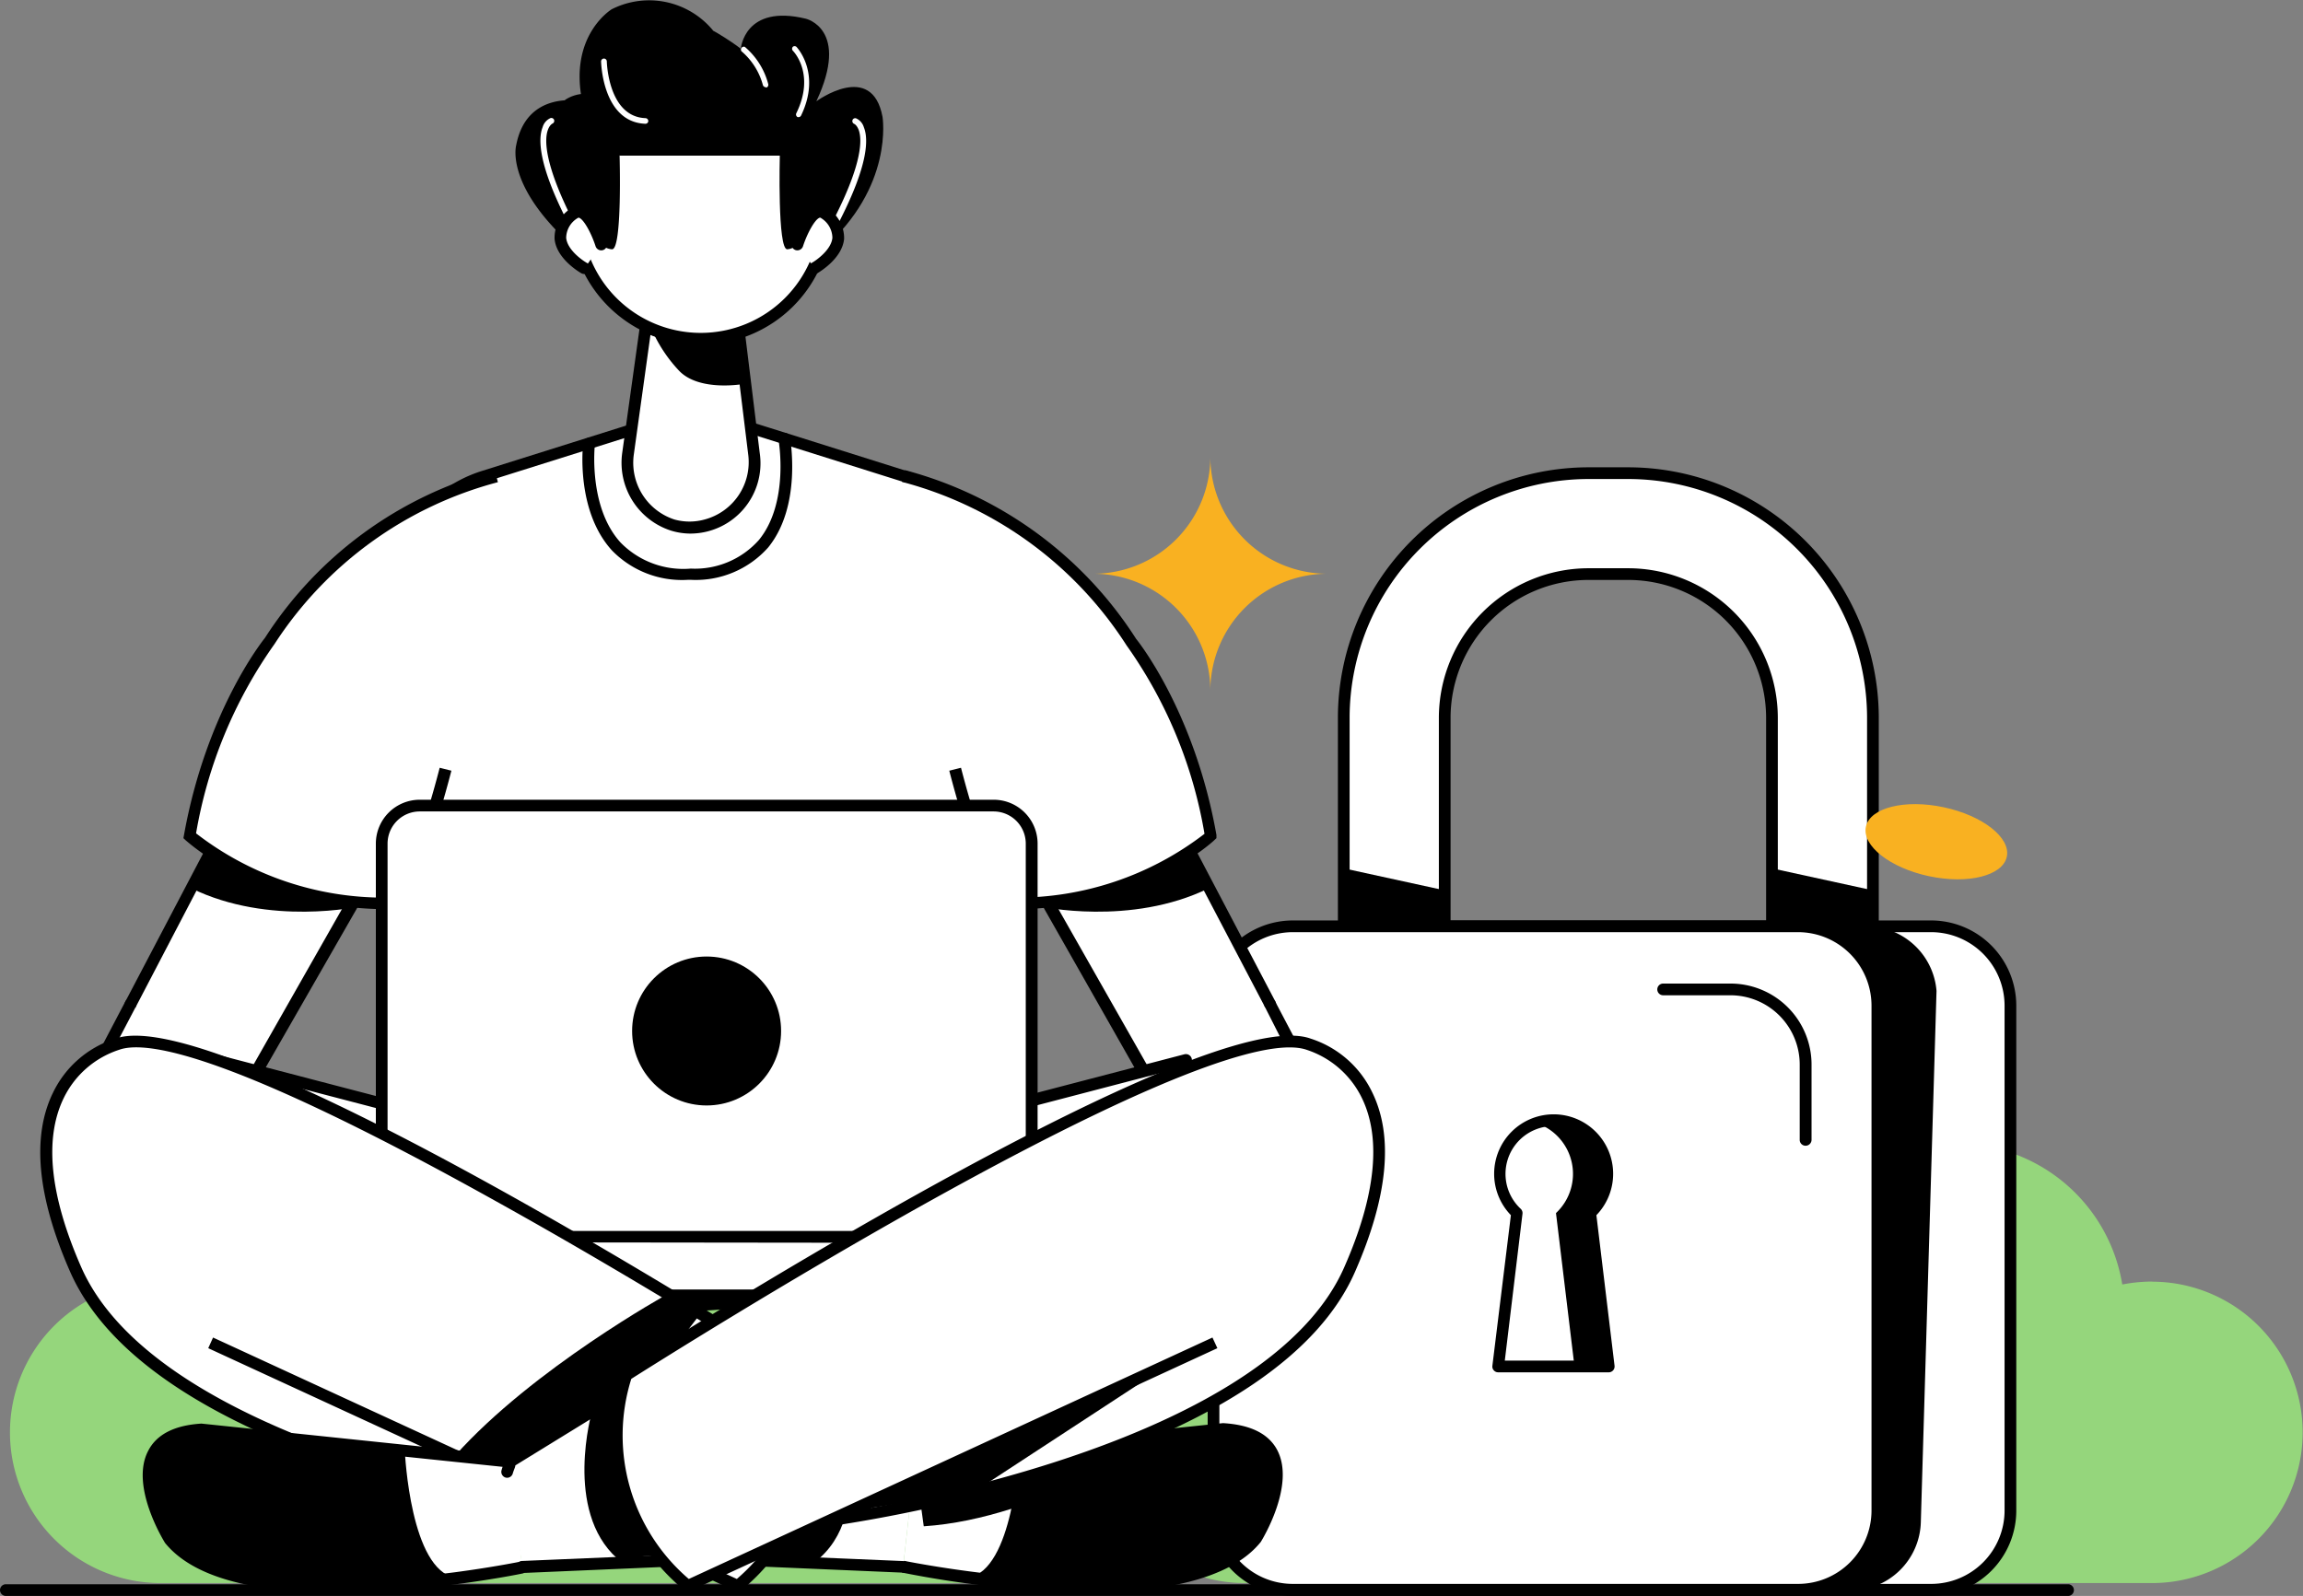 <svg xmlns="http://www.w3.org/2000/svg" viewBox="0 0 196.63 136.3"><rect x="0" y="0" width="196.63" height="136.3" fill="#808080" stroke="none"/><defs><style>.cls-1{fill:#95d67c;}.cls-2{fill:#fff;}.cls-3{fill:#f9b121;}</style></defs><g id="Layer_2" data-name="Layer 2"><g id="Layer_1-2" data-name="Layer 1"><path class="cls-1" d="M183.76,109.45a13.39,13.39,0,0,0-2.56.25,14.35,14.35,0,0,0-26.71-4.64,11.53,11.53,0,0,0-19.71-2.76A14.35,14.35,0,0,0,110,110a12.87,12.87,0,1,0-3.7,25.2h77.43a12.87,12.87,0,1,0,0-25.74Z"/><path class="cls-1" d="M91.14,109.45a13.55,13.55,0,0,0-2.56.25,14.35,14.35,0,0,0-26.71-4.64,11.52,11.52,0,0,0-19.7-2.76A14.36,14.36,0,0,0,17.41,110a12.87,12.87,0,1,0-3.69,25.2H91.14a12.87,12.87,0,1,0,0-25.74Z"/><path class="cls-2" d="M139,40.41h-3.4A20.91,20.91,0,0,0,114.73,61.3V84.51h8.62V61.3A12.28,12.28,0,0,1,135.62,49H139A12.28,12.28,0,0,1,151.29,61.3V84.51h8.62V61.3A20.91,20.91,0,0,0,139,40.41Z"/><path d="M159.91,85h-8.62a.5.5,0,0,1-.5-.5V61.3A11.78,11.78,0,0,0,139,49.53h-3.4A11.78,11.78,0,0,0,123.85,61.3V84.5a.5.5,0,0,1-.5.5h-8.62a.5.5,0,0,1-.5-.5V61.3a21.41,21.41,0,0,1,21.39-21.39H139A21.41,21.41,0,0,1,160.41,61.3V84.5A.5.5,0,0,1,159.91,85Zm-8.12-1h7.62V61.3A20.41,20.41,0,0,0,139,40.91h-3.4A20.42,20.42,0,0,0,115.23,61.3V84h7.62V61.3a12.79,12.79,0,0,1,12.77-12.77H139A12.79,12.79,0,0,1,151.79,61.3Z"/><rect class="cls-2" x="114.97" y="79.11" width="56.68" height="56.68" rx="6.77"/><path d="M164.88,136.29H121.74a7.28,7.28,0,0,1-7.27-7.27V85.88a7.28,7.28,0,0,1,7.27-7.27h43.14a7.28,7.28,0,0,1,7.27,7.27V129A7.28,7.28,0,0,1,164.88,136.29ZM121.74,79.61a6.28,6.28,0,0,0-6.27,6.27V129a6.27,6.27,0,0,0,6.27,6.27h43.14a6.27,6.27,0,0,0,6.27-6.27V85.88a6.28,6.28,0,0,0-6.27-6.27Z"/><path d="M153.52,135.79V79.11h5.82a6,6,0,0,1,6,5.52L164,130a6,6,0,0,1-6,5.83h-4.41"/><polygon points="151.29 74.16 159.91 76.04 160.1 79.9 151.29 79.11 151.29 74.16"/><polygon points="114.73 74.16 123.35 76.04 123.54 79.9 114.73 79.11 114.73 74.16"/><rect class="cls-2" x="103.61" y="79.11" width="56.68" height="56.68" rx="6.77"/><path d="M153.52,136.29H110.38a7.28,7.28,0,0,1-7.27-7.27V85.88a7.28,7.28,0,0,1,7.27-7.27h43.14a7.28,7.28,0,0,1,7.27,7.27V129A7.28,7.28,0,0,1,153.52,136.29ZM110.38,79.61a6.28,6.28,0,0,0-6.27,6.27V129a6.27,6.27,0,0,0,6.27,6.27h43.14a6.27,6.27,0,0,0,6.27-6.27V85.88a6.28,6.28,0,0,0-6.27-6.27Z"/><path class="cls-2" d="M137.32,116.7l-1.58-13.1a4.58,4.58,0,1,0-6.25,0l-1.58,13.1Z"/><path d="M137.32,117.2h-9.41a.48.48,0,0,1-.37-.17.47.47,0,0,1-.12-.39L129,103.78a5.08,5.08,0,1,1,7.3,0l1.55,12.86a.51.51,0,0,1-.12.39A.5.5,0,0,1,137.32,117.2Zm-8.84-1h8.28l-1.51-12.54a.52.52,0,0,1,.15-.43,4,4,0,0,0,1.3-3,4.08,4.08,0,1,0-6.87,3,.5.5,0,0,1,.16.43Z"/><path d="M135.74,103.6a4.57,4.57,0,0,0-3.12-7.92,4.63,4.63,0,0,0-1.45.23,4.58,4.58,0,0,1,1.68,7.69l1.58,13.1h2.89Z"/><path class="cls-2" d="M142,84.51h5.76a6.4,6.4,0,0,1,6.41,6.4v6.44"/><path d="M154.16,97.85a.5.5,0,0,1-.5-.5V90.91A5.92,5.92,0,0,0,147.75,85H142a.5.5,0,0,1-.5-.5.5.5,0,0,1,.5-.5h5.76a6.92,6.92,0,0,1,6.91,6.91v6.44A.51.51,0,0,1,154.16,97.85Z"/><path class="cls-3" d="M113.34,49a10,10,0,0,0-10,10,10,10,0,0,0-10-10,10,10,0,0,0,10-10A10,10,0,0,0,113.34,49Z"/><ellipse class="cls-3" cx="165.34" cy="71.89" rx="3.01" ry="6.15" transform="translate(60.58 218.63) rotate(-77.98)"/><path d="M176.57,136.3H.5a.5.5,0,0,1-.5-.5.5.5,0,0,1,.5-.5H176.57a.5.5,0,0,1,.5.5A.5.5,0,0,1,176.57,136.3Z"/><path d="M49.75,14.66s-5.12-2.15-1.47-6.15a3.14,3.14,0,0,1,4.38,1"/><path class="cls-2" d="M37.7,106.53c-2.66-1.37-4-53.85-4-53.85a11,11,0,0,1,7.59-12L56,36.06a10.93,10.93,0,0,1,6.6,0l14.64,4.6a11,11,0,0,1,7.6,12S82.78,79.2,82,105C82,105,60.79,118.51,37.7,106.53Z"/><path d="M57.83,112a43.78,43.78,0,0,1-20.36-5c-2.71-1.4-3.93-41.91-4.23-54.29a11.43,11.43,0,0,1,7.94-12.5l14.65-4.61a11.44,11.44,0,0,1,6.9,0l14.64,4.61a11.47,11.47,0,0,1,7.95,12.55c0,.24-2,26.78-2.79,52.3v.27l-.22.14A50.45,50.45,0,0,1,57.83,112ZM37.94,106.1c21.31,11,41.27,0,43.6-1.36.75-25.46,2.76-51.84,2.78-52.1a10.48,10.48,0,0,0-7.25-11.5L62.43,36.53a10.58,10.58,0,0,0-6.3,0L41.48,41.14a10.47,10.47,0,0,0-7.25,11.47C34.73,72.43,36.17,104.39,37.94,106.1Z"/><polyline class="cls-2" points="98.52 93.07 88.79 75.94 100.4 70.52 108.39 85.76"/><path d="M98.52,93.57a.52.52,0,0,1-.44-.25L88.35,76.19a.5.5,0,0,1,0-.4.51.51,0,0,1,.26-.3l11.62-5.43a.51.51,0,0,1,.66.23l8,15.24a.49.49,0,0,1-.21.67A.5.5,0,0,1,108,86l-7.77-14.82-10.69,5L99,92.83a.49.49,0,0,1-.18.68A.57.57,0,0,1,98.52,93.57Z"/><path class="cls-2" d="M101.22,90.55,76.73,97a7.28,7.28,0,0,1-1.24.18c-1.13,0-4.63-.36-6.6.13a.55.55,0,0,0-.07,1c1.05.4,2.64.67,2.92,1,0,0,.63.75-1,1.23-1.86.55-6.11,1.62-8.77,2.05a.47.47,0,0,0,.07.93,56,56,0,0,0,8.6-.82l-.11.16c-2.54.72-7.27,1.85-9.8,2.29a.47.47,0,0,0,.08.94,64,64,0,0,0,9.64-.93l.06.11c-2.11.6-5.55,1.34-7.82,1.71a.47.47,0,0,0,.07.93,58.31,58.31,0,0,0,9.12-.91l.12.1a15.41,15.41,0,0,1-4.29,1.16c-.58.08-.46,1.08.13,1.06a73.82,73.82,0,0,0,8.6-1l2.82-.5,28.21-6.06a6.52,6.52,0,0,0,4.4-9.39l-3.47-6.6"/><path d="M67.8,109.85a1,1,0,0,1-1-1,1.11,1.11,0,0,1,.16-.68c-1.39.14-2.88.23-4.23.23a1,1,0,0,1-.4-1.85l-1.55,0a1,1,0,0,1-1-.9,1,1,0,0,1,.79-1c.93-.16,2.12-.41,3.37-.69-.67,0-1.33,0-2,0a1,1,0,0,1-.15-1.92c2.57-.42,6.78-1.47,8.71-2,.69-.2.77-.4.77-.41A5.58,5.58,0,0,0,70,99.2c-.46-.13-1-.26-1.36-.42a1,1,0,0,1-.68-1,1.05,1.05,0,0,1,.8-1,22.9,22.9,0,0,1,5.77-.18l1,0a6.66,6.66,0,0,0,1.12-.17l24.47-6.39a.5.5,0,1,1,.26,1l-24.49,6.4a7.28,7.28,0,0,1-1.35.2l-1,0a23.39,23.39,0,0,0-5.48.16v.11c.38.14.84.27,1.28.39,1,.28,1.59.45,1.85.79a1,1,0,0,1,.19.94c-.15.49-.62.84-1.45,1.08A89.46,89.46,0,0,1,62,103.11a64.66,64.66,0,0,0,8.51-.87.5.5,0,0,1,.51.23.52.52,0,0,1,0,.55l-.12.16a.48.48,0,0,1-.27.19c-2.46.7-7.19,1.84-9.84,2.31a71.54,71.54,0,0,0,9.55-1,.51.51,0,0,1,.54.29.64.64,0,0,1,0,.47c-.07.14-.16.3-.3.34-2.09.58-5.55,1.34-7.87,1.71a64.91,64.91,0,0,0,9-1,.54.54,0,0,1,.41.11.64.64,0,0,1,.23.49c0,.17-.06.36-.2.43a15.8,15.8,0,0,1-4.44,1.21h0s0,.06.06.08a76.6,76.6,0,0,0,8.5-1l2.82-.5,28.19-6.06a6,6,0,0,0,4.06-8.66L108,86a.5.5,0,0,1,.21-.67.49.49,0,0,1,.67.21l3.47,6.6a7,7,0,0,1-4.74,10.11L79.35,108.3l-2.83.5a74.65,74.65,0,0,1-8.67,1Z"/><path class="cls-2" d="M109.45,95.27s-1.13,2.38,0,2.32.36-1.16.36-1.16"/><path d="M109.41,98.09a.89.89,0,0,1-.78-.39c-.47-.7.1-2.08.37-2.64a.5.5,0,1,1,.9.43c-.07.14-.13.3-.19.45a.53.53,0,0,1,.51.2,1.55,1.55,0,0,1,.25,1.4,1.06,1.06,0,0,1-1,.55Zm0-1.27a.67.67,0,0,0,0,.33.67.67,0,0,1,.14-.09S109.53,96.94,109.46,96.82Z"/><path d="M88.79,77.41s7.74,1.72,14.41-1.55l-1.55-3.18Z"/><path class="cls-2" d="M77.16,40.66A32.84,32.84,0,0,1,96.53,54.8s4.92,6.08,6.81,16.6a26.19,26.19,0,0,1-16.89,5.76s-2-.39-4.92-11.47"/><path d="M86.45,77.66c-.49-.08-2.6-1-5.4-11.84l1-.25c2.43,9.38,4.26,10.9,4.55,11.09a26.25,26.25,0,0,0,16.24-5.45,38.94,38.94,0,0,0-6.66-16.1A32.66,32.66,0,0,0,77,41.15l.26-1A33.64,33.64,0,0,1,97,54.56c.15.18,5,6.23,6.86,16.75l0,.27-.2.19C103.42,72,97.2,77.66,86.45,77.66Z"/><rect x="71.21" y="83.02" width="23.29" height="1" transform="translate(-4.85 161.94) rotate(-87.03)"/><path class="cls-2" d="M55.14,27.86,53.63,38.71a5.58,5.58,0,0,0,3.82,6.14,5.34,5.34,0,0,0,2.82,0,5.59,5.59,0,0,0,4.1-6.12L63.1,28.4A10.77,10.77,0,0,1,55.14,27.86Z"/><path d="M58.94,45.57a5.77,5.77,0,0,1-1.64-.25,6.09,6.09,0,0,1-4.17-6.68l1.61-11.55.63.33a10.3,10.3,0,0,0,7.56.51l.59-.21,1.35,11a6,6,0,0,1-5.93,6.85Zm-3.4-17L54.12,38.78a5.1,5.1,0,0,0,3.47,5.59,4.83,4.83,0,0,0,2.56,0,5.07,5.07,0,0,0,3.73-5.57l-1.2-9.79A11.25,11.25,0,0,1,55.54,28.61Z"/><path d="M63.49,32.79s-3.82.7-5.54-1.16a12.38,12.38,0,0,1-2.41-3.74l7.54,0Z"/><circle class="cls-2" cx="59.79" cy="18.26" r="10.67"/><path d="M59.79,29.43A11.17,11.17,0,1,1,71,18.26,11.18,11.18,0,0,1,59.79,29.43Zm0-21.34A10.17,10.17,0,1,0,70,18.26,10.18,10.18,0,0,0,59.79,8.09Z"/><path d="M52.92,13.29S47.78,8,51.25,2.75s12,1.41,12,1.41S63.55.32,68.81,1.6c0,0,3.78.88.89,7.05,0,0,4.75-3.49,5.65,1.33,0,0,1,6-5.13,11.31,0,0-.39-1.65-1-1.31s-1.15,1.25-2,1.31-.64-8-.64-8Z"/><path class="cls-2" d="M65.38,7.45a.27.27,0,0,1-.24-.17A5.78,5.78,0,0,0,63.3,4.37.25.25,0,0,1,63.59,4a6.23,6.23,0,0,1,2,3.17.25.25,0,0,1-.16.31Z"/><path d="M60.86,2.58A7.07,7.07,0,0,0,52.23.79S48.56,3,49.71,8.65c0,0-4.74-1.05-5.64,3.77,0,0-1,3.55,5.13,8.87,0,0,.38-1.65,1-1.31s1.16,1.25,2.05,1.31.65-8,.65-8"/><path class="cls-2" d="M68.21,10a.23.23,0,0,1-.11,0A.25.25,0,0,1,68,9.65c1.61-3.31-.22-5.23-.3-5.31a.25.25,0,0,1,0-.35A.24.24,0,0,1,68,4s2.16,2.23.39,5.88A.24.24,0,0,1,68.21,10Z"/><path class="cls-2" d="M55.1,10.57h0c-3.68-.14-3.78-5.29-3.78-5.34A.25.25,0,0,1,51.56,5h0a.25.25,0,0,1,.25.25s.1,4.72,3.3,4.84a.25.25,0,0,1,.24.26A.24.24,0,0,1,55.1,10.57Z"/><path class="cls-2" d="M71.49,18.93l-.12,0a.26.26,0,0,1-.11-.34c2.42-4.76,2.33-6.73,2.06-7.48-.16-.43-.38-.53-.39-.53a.26.26,0,0,1-.14-.33.24.24,0,0,1,.31-.14,1.21,1.21,0,0,1,.66.77c.4,1,.37,3.19-2.05,7.94A.26.26,0,0,1,71.49,18.93Z"/><path class="cls-2" d="M48.61,18.93a.26.26,0,0,1-.23-.13c-2.41-4.75-2.45-6.94-2.05-7.94a1.21,1.21,0,0,1,.66-.77.25.25,0,0,1,.32.15.26.26,0,0,1-.15.32s-.23.11-.38.53c-.28.75-.37,2.72,2,7.48a.26.26,0,0,1-.11.34Z"/><path class="cls-2" d="M68.09,20.88s1.16-3.61,2.37-2.62c3,2.46-.93,4.64-.93,4.64"/><path d="M69.53,23.4a.49.49,0,0,1-.43-.26.5.5,0,0,1,.19-.68c.47-.26,1.69-1.16,1.78-2.15a2,2,0,0,0-.93-1.66c-.09-.07-.12-.06-.15-.06-.42.13-1.08,1.36-1.43,2.44a.51.51,0,0,1-.63.33.5.5,0,0,1-.32-.63c.15-.46.94-2.76,2.1-3.1a1.15,1.15,0,0,1,1.06.24,3,3,0,0,1,1.3,2.53c-.16,1.72-2.21,2.89-2.29,2.94A.54.54,0,0,1,69.53,23.4Z"/><path class="cls-2" d="M51.33,20.88S50.16,17.27,49,18.26c-3,2.46.92,4.64.92,4.64"/><path d="M49.88,23.4a.5.5,0,0,1-.24-.06c-.09-.05-2.14-1.22-2.29-2.94a2.93,2.93,0,0,1,1.29-2.53,1.15,1.15,0,0,1,1.06-.24c1.16.34,2,2.64,2.1,3.1a.49.49,0,0,1-.32.63.51.51,0,0,1-.63-.33c-.35-1.08-1-2.31-1.43-2.44,0,0-.06,0-.14.06a2,2,0,0,0-.94,1.66c.09,1,1.32,1.89,1.78,2.15a.5.5,0,0,1,.2.68A.49.49,0,0,1,49.88,23.4Z"/><polyline class="cls-2" points="21.02 93.07 30.75 75.94 19.13 70.52 11.14 85.76"/><path d="M21,93.57a.54.54,0,0,1-.25-.06.51.51,0,0,1-.19-.68l9.47-16.66-10.7-5L11.59,86a.51.51,0,0,1-.68.21.5.5,0,0,1-.21-.67l8-15.24a.51.51,0,0,1,.66-.23L31,75.49a.53.53,0,0,1,.27.3.55.55,0,0,1,0,.4L21.45,93.32A.5.5,0,0,1,21,93.57Z"/><path class="cls-2" d="M18.32,90.55,42.8,97a7.41,7.41,0,0,0,1.24.18c1.13,0,4.64-.36,6.6.13a.55.55,0,0,1,.07,1c-1,.4-2.63.67-2.91,1,0,0-.64.75,1,1.23,1.86.55,6.12,1.62,8.78,2.05a.47.47,0,0,1-.07.93,56,56,0,0,1-8.6-.82l.11.16c2.53.72,7.26,1.85,9.8,2.29a.47.47,0,0,1-.09.94,64.27,64.27,0,0,1-9.64-.93,1.17,1.17,0,0,1-.05.11c2.1.6,5.55,1.34,7.82,1.71a.47.47,0,0,1-.07.93,58.31,58.31,0,0,1-9.12-.91l-.12.1a15.43,15.43,0,0,0,4.28,1.16c.59.08.47,1.08-.12,1.06a73.82,73.82,0,0,1-8.6-1l-2.82-.5-28.21-6.06a6.51,6.51,0,0,1-4.4-9.39l3.47-6.6"/><path d="M51.73,109.85h0a74.31,74.31,0,0,1-8.67-1l-2.82-.5L12,102.24A7,7,0,0,1,7.24,92.13l3.46-6.6a.5.5,0,0,1,.89.46L8.12,92.6a6,6,0,0,0,4.06,8.66l28.22,6.06,2.8.5a75.06,75.06,0,0,0,8.53,1s0-.08,0-.11a14.58,14.58,0,0,1-4.39-1.17.49.49,0,0,1-.27-.39.5.5,0,0,1,.19-.44.84.84,0,0,1,.52-.2,57,57,0,0,0,9,.9,69,69,0,0,1-7.88-1.65.52.52,0,0,1-.31-.72.7.7,0,0,1,.58-.38,63.8,63.8,0,0,0,9.56.93c-2.65-.41-7.39-1.55-9.85-2.25a.52.52,0,0,1-.27-.19L48.5,103a.48.48,0,0,1,0-.55.5.5,0,0,1,.51-.23,59.75,59.75,0,0,0,8.51.81,76.37,76.37,0,0,1-8.84-2c-.82-.24-1.29-.59-1.44-1.08a1,1,0,0,1,.2-1c.25-.33.83-.5,1.84-.78.43-.12.89-.25,1.28-.39l0-.11A23.36,23.36,0,0,0,45,97.58l-1,0a6.91,6.91,0,0,1-1.36-.2L18.19,91a.5.5,0,0,1-.36-.61.5.5,0,0,1,.61-.35l24.49,6.39a6.3,6.3,0,0,0,1.13.17l.93,0a22.89,22.89,0,0,1,5.77.18,1.06,1.06,0,0,1,.81,1,1.05,1.05,0,0,1-.68,1c-.41.16-.9.29-1.37.42a6.68,6.68,0,0,0-1.34.46s.07.23.76.43c1.93.57,6.15,1.62,8.72,2a1,1,0,0,1-.15,1.92c-.63,0-1.3,0-2,0,1.25.28,2.44.53,3.36.69a1,1,0,0,1,.8,1,1,1,0,0,1-1,.9l-1.56,0a1,1,0,0,1-.39,1.85,38.11,38.11,0,0,1-4.23-.23,1,1,0,0,1,.15.68A1,1,0,0,1,51.73,109.85Z"/><path class="cls-2" d="M10.09,95.27s1.12,2.38,0,2.32-.36-1.16-.36-1.16"/><path d="M10.13,98.09h-.07a1.08,1.08,0,0,1-1-.55,1.55,1.55,0,0,1,.26-1.4.51.51,0,0,1,.51-.2c-.06-.15-.13-.31-.2-.45a.51.51,0,0,1,.24-.67.5.5,0,0,1,.67.24c.26.56.83,1.94.37,2.64A.91.91,0,0,1,10.13,98.09Zm-.15-1h.13a.62.62,0,0,0,0-.29,1.23,1.23,0,0,0-.12.28Z"/><path d="M30.75,77.41S23,79.13,16.33,75.86l1.56-3.18Z"/><path class="cls-2" d="M42.38,40.66A32.84,32.84,0,0,0,23,54.8s-4.91,6.08-6.8,16.6c0,0,6.21,5.76,16.89,5.76,0,0,2-.39,4.92-11.47"/><path d="M33.16,77.65c-10.83,0-17-5.64-17.3-5.88l-.2-.19.05-.27c1.89-10.52,6.7-16.57,6.91-16.83a33.52,33.52,0,0,1,19.63-14.3l.26,1A32.63,32.63,0,0,0,23.44,55a39.39,39.39,0,0,0-6.7,16.17A26.22,26.22,0,0,0,33,76.66c.29-.19,2.11-1.71,4.54-11.09l1,.25c-2.81,10.84-4.91,11.76-5.31,11.83Z"/><path class="cls-2" d="M35.84,68.8h49a3.25,3.25,0,0,1,3.25,3.25V104a1.63,1.63,0,0,1-1.63,1.63H34.22A1.63,1.63,0,0,1,32.59,104V72.05A3.25,3.25,0,0,1,35.84,68.8Z"/><path d="M86.45,106.11H34.22A2.13,2.13,0,0,1,32.09,104V72.05a3.75,3.75,0,0,1,3.75-3.75h49a3.75,3.75,0,0,1,3.75,3.75V104A2.13,2.13,0,0,1,86.45,106.11ZM35.84,69.3a2.75,2.75,0,0,0-2.75,2.75V104a1.13,1.13,0,0,0,1.13,1.13H86.45A1.14,1.14,0,0,0,87.58,104V72.05a2.75,2.75,0,0,0-2.75-2.75Z"/><rect class="cls-2" x="32.59" y="105.61" width="55.49" height="4.99" rx="1.63"/><path d="M86.45,111.09H34.22A2.13,2.13,0,0,1,32.09,109v-1.73a2.12,2.12,0,0,1,2.13-2.12H86.45a2.12,2.12,0,0,1,2.13,2.12V109A2.13,2.13,0,0,1,86.45,111.09Zm-52.23-5a1.12,1.12,0,0,0-1.13,1.12V109a1.12,1.12,0,0,0,1.13,1.13H86.45A1.13,1.13,0,0,0,87.58,109v-1.73a1.13,1.13,0,0,0-1.13-1.12Z"/><circle cx="60.33" cy="88.05" r="6.36"/><path d="M58.73,49.52A8.34,8.34,0,0,1,52.24,47c-3.1-3.42-2.47-8.94-2.45-9.17a.5.5,0,1,1,1,.12c0,.05-.6,5.31,2.19,8.38a7.49,7.49,0,0,0,6,2.23,7.3,7.3,0,0,0,5.82-2.45c2.61-3.2,1.68-8.49,1.67-8.54a.5.5,0,1,1,1-.19c0,.24,1,5.8-1.87,9.36A8.27,8.27,0,0,1,59,49.52Z"/><path class="cls-2" d="M77.11,133.81s24.13,5,30.13-2.37c0,0,5.5-8.88-2.75-9.38l-26.38,2.75"/><path d="M92.91,136A87.93,87.93,0,0,1,77,134.3l.2-1c.24.05,23.9,4.86,29.64-2.2h0s2.62-4.3,1.33-6.78c-.55-1.06-1.8-1.66-3.72-1.78l-26.3,2.75-.1-1,26.37-2.75c2.38.14,3.91.92,4.64,2.32,1.55,3-1.29,7.62-1.41,7.82C105,135,98.92,136,92.91,136Z"/><path d="M82.69,134.74c7.51,1,20.26,1.78,24.39-3.31,0,0,5.5-8.87-2.75-9.37L87,123.87C87,124.25,86.5,134.07,82.69,134.74Z"/><path class="cls-2" d="M77.11,133.81l-12-.51S61,119.35,68.63,119l9.48,5.85"/><path d="M77.11,134.31h0l-12.31-.53-.1-.34c-.11-.37-2.63-9,.19-13a4.6,4.6,0,0,1,3.74-2h.15l9.61,5.94a.49.49,0,0,1,.17.68.51.51,0,0,1-.69.17l-9.34-5.77A3.59,3.59,0,0,0,65.68,121c-2.24,3.18-.57,10.2-.14,11.83l11.59.49a.5.5,0,0,1,0,1Z"/><path d="M71.45,120.7s3.67,9.15-2.44,13.11l-6-.71,3.5-15.5Z"/><path class="cls-2" d="M50.93,129.88s-37.19-4.94-44.44-21.44S10,89.19,10,89.19c9-3.25,58.25,28.25,58.25,28.25s3.75,10.5-5.25,18L18,114.69"/><path d="M63.06,136l-12.27-5.66a125.25,125.25,0,0,1-19.52-4.54C17.59,121.4,9.09,115.62,6,108.64c-2.82-6.4-3.31-11.55-1.48-15.31A8.85,8.85,0,0,1,9.86,88.7C19,85.42,66.49,115.72,68.5,117l.15.1.06.16c0,.11,3.76,10.91-5.4,18.55ZM18.19,114.23l44.72,20.62a16.18,16.18,0,0,0,4.91-17.09c-1.44-.91-13.1-8.3-25.58-15.23-22-12.26-29.62-13.77-32.08-12.87a8,8,0,0,0-4.72,4.12c-1.69,3.48-1.18,8.35,1.5,14.45,5.73,13,30.92,18.81,40.42,20.55L17.78,115.14Z"/><path d="M57,110.52s-11.5,6.35-18.15,13.8l8.57,4,12.35-16.08Z"/><path d="M99.25,122.61S89,129.69,78.87,130.35l-.76-5.54Z"/><path class="cls-2" d="M44.59,133.81c-.13,0-2.42.5-5.72.93-7.51,1-20.26,1.78-24.39-3.31,0,0-5.5-8.87,2.75-9.37l17.33,1.81,9,.94"/><path d="M28.61,136c-6.17,0-11.9-1-14.52-4.23-.15-.25-3-4.88-1.44-7.86.72-1.41,2.25-2.19,4.55-2.33l26.45,2.76-.1,1-26.37-2.75c-1.84.12-3.09.72-3.64,1.79-1.29,2.48,1.34,6.78,1.37,6.82,3.95,4.87,16.67,4,23.9,3.08,3.4-.45,5.65-.92,5.67-.92l.23,1c-.24.06-2.56.52-5.77.94A80.87,80.87,0,0,1,28.61,136Z"/><path class="cls-2" d="M44.6,133.81l12-.51s4.13-14-3.48-14.34l-9.48,5.85s-.13.34-.29.9"/><path d="M44.6,134.31a.5.5,0,0,1,0-1l11.59-.49c.43-1.63,2.11-8.65-.14-11.83a3.59,3.59,0,0,0-2.82-1.52L44,125.15c0,.14-.13.38-.22.69a.5.5,0,0,1-.61.35.51.51,0,0,1-.35-.62c.17-.59.31-.94.31-.94l.06-.16,9.75-6h.16a4.61,4.61,0,0,1,3.74,2c2.82,4,.29,12.65.19,13l-.11.34-12.3.53Z"/><path d="M50.55,120.52S48.1,129,52.7,133.1l5.86-.5-2.83-15Z"/><path class="cls-2" d="M103.73,114.69l-45,20.75c-9-7.5-5.25-18-5.25-18s49.25-31.5,58.25-28.25c0,0,10.75,2.75,3.5,19.25s-44.45,21.44-44.45,21.44"/><path d="M58.65,136l-.24-.2c-9.16-7.64-5.44-18.44-5.4-18.55l.06-.16.14-.1c2-1.29,49.57-31.59,58.69-28.29a8.81,8.81,0,0,1,5.27,4.61c1.83,3.76,1.33,8.91-1.48,15.31-3.07,7-11.56,12.76-25.25,17.18a126.29,126.29,0,0,1-19.52,4.54ZM53.9,117.76a16.13,16.13,0,0,0,4.91,17.09l44.71-20.62.42.91L74.36,128.78c9.5-1.74,34.69-7.52,40.41-20.55,2.69-6.1,3.19-11,1.51-14.45a8,8,0,0,0-4.68-4.11c-2.51-.91-10.08.6-32.13,12.86C67,109.47,55.34,116.85,53.9,117.76Z"/><polygon points="99.93 116.44 83.22 127.37 72.51 129.08 99.93 116.44"/><path d="M38.87,134.74c-7.51,1-20.26,1.78-24.39-3.31,0,0-5.5-8.87,2.75-9.37l17.33,1.81C34.58,124.25,35.06,134.07,38.87,134.74Z"/></g></g></svg>